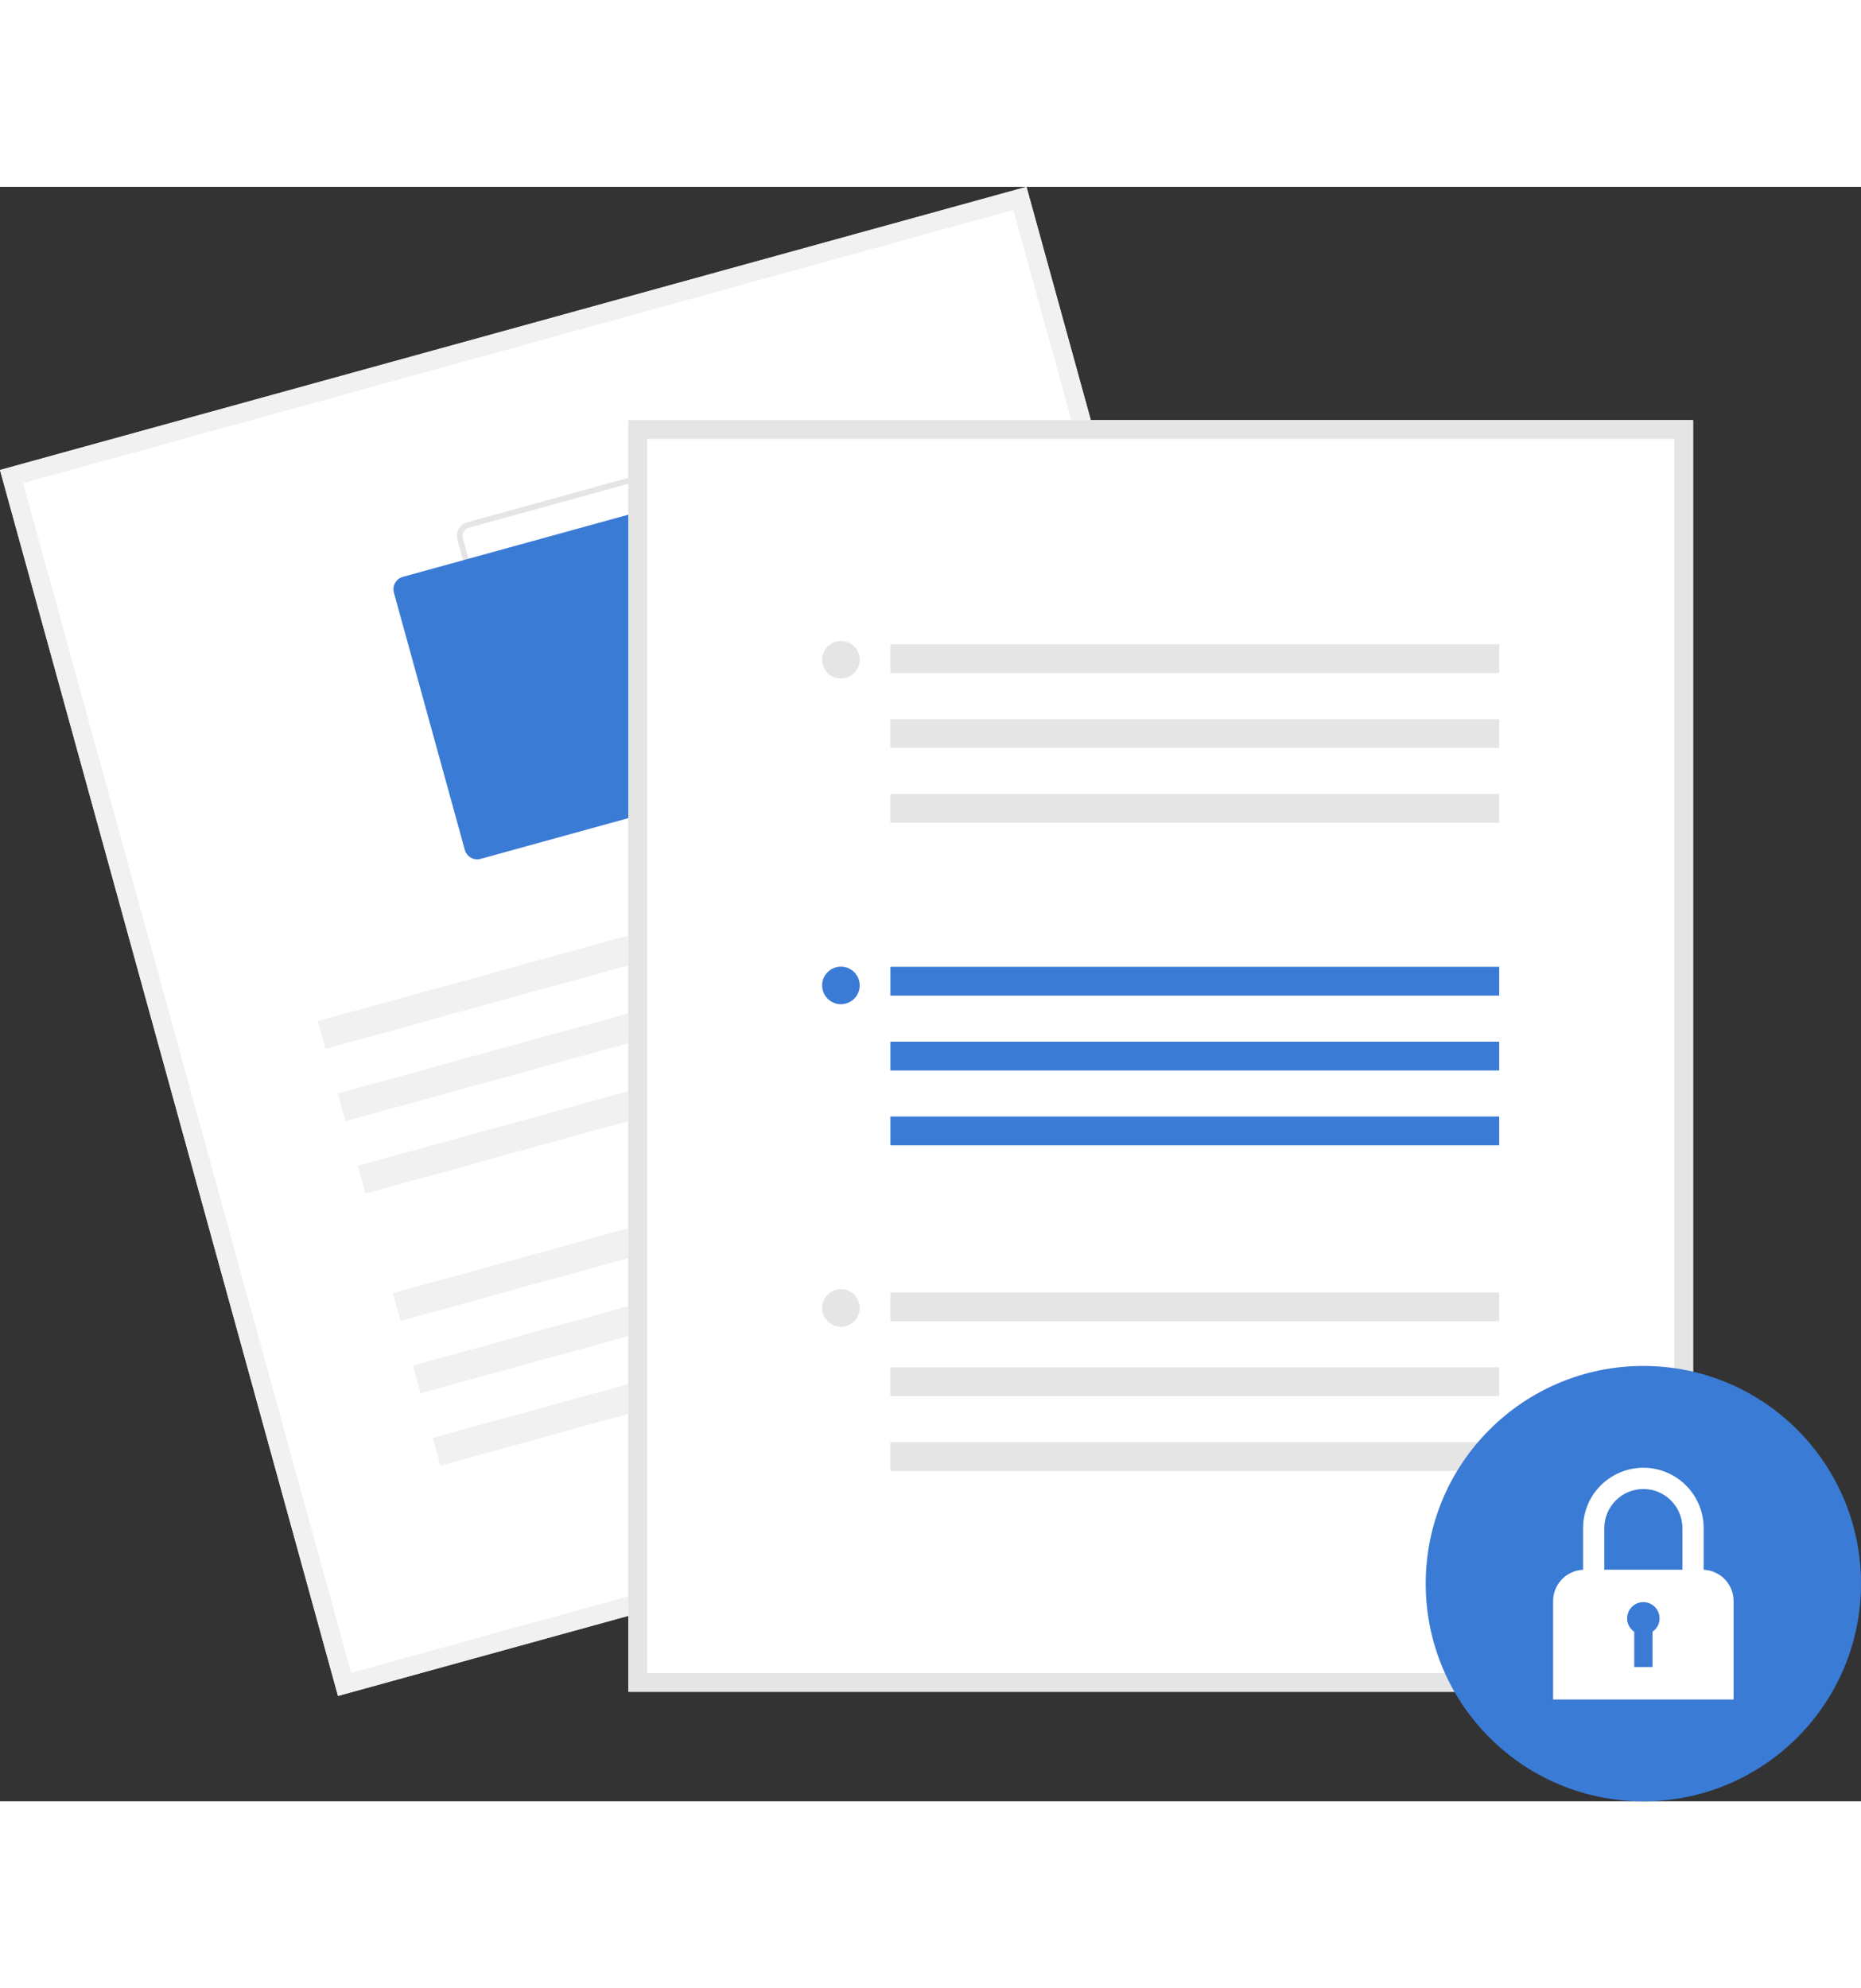 
<svg width="1028px" height="1098px" viewBox="0 0 1028 891.621" version="1.1" xmlns="http://www.w3.org/2000/svg" xmlns:xlink="http://www.w3.org/1999/xlink">
    <rect x="0" y="0" width="1028" height="891.621" fill="#333333" stroke="none"/>
    <g id="Front-Page-Images" stroke="none" stroke-width="1" fill="none" fill-rule="evenodd">
        <g id="undraw_secure_files_re_6vdh" fill-rule="nonzero">
            <polygon id="Path" fill="#FFFFFF" points="753.733 677.032 186.716 833.407 0 156.375 567.017 0"></polygon>
            <path d="M753.733,677.032 L186.716,833.407 L0,156.375 L567.017,0 L753.733,677.032 Z M193.96,820.646 L740.971,669.787 L559.773,12.762 L12.762,163.62 L193.96,820.646 Z" id="Shape" fill="#F1F1F1"></path>
            <path d="M443.622,303.299 L301.488,342.498 C297.314,343.644 292.999,341.194 291.843,337.022 L252.645,194.889 C251.498,190.714 253.948,186.399 258.12,185.243 L400.253,146.045 C404.428,144.899 408.743,147.348 409.899,151.52 L449.097,293.654 C450.243,297.829 447.794,302.143 443.622,303.299 L443.622,303.299 Z M258.954,188.268 C256.45,188.961 254.981,191.55 255.669,194.055 L294.867,336.188 C295.56,338.692 298.149,340.161 300.654,339.474 L442.788,300.275 C445.291,299.582 446.761,296.993 446.073,294.488 L406.874,152.354 C406.181,149.851 403.592,148.381 401.087,149.069 L258.954,188.268 Z" id="Shape" fill="#E5E5E5"></path>
            <path d="M407.592,331.947 L265.458,371.145 C261.701,372.177 257.818,369.973 256.777,366.218 L217.579,224.084 C216.547,220.327 218.752,216.443 222.507,215.403 L364.64,176.205 C368.397,175.173 372.281,177.378 373.321,181.133 L412.519,323.266 C413.551,327.023 411.347,330.907 407.592,331.947 L407.592,331.947 Z" id="Path" fill="#3A7BD5"></path>
            <polygon id="Rectangle" fill="#F1F1F1" transform="translate(376.04, 413.708) rotate(-15.418) translate(-376.04, -413.708)" points="170.317 405.758 581.764 405.758 581.764 421.658 170.317 421.658"></polygon>
            <polygon id="Rectangle" fill="#F1F1F1" transform="translate(387.062, 453.672) rotate(-15.418) translate(-387.062, -453.672)" points="181.339 445.722 592.785 445.722 592.785 461.622 181.339 461.622"></polygon>
            <polygon id="Rectangle" fill="#F1F1F1" transform="translate(398.083, 493.635) rotate(-15.418) translate(-398.083, -493.635)" points="192.36 485.685 603.807 485.685 603.807 501.585 192.36 501.585"></polygon>
            <polygon id="Rectangle" fill="#F1F1F1" transform="translate(417.481, 563.971) rotate(-15.418) translate(-417.481, -563.971)" points="211.758 556.021 623.204 556.021 623.204 571.921 211.758 571.921"></polygon>
            <polygon id="Rectangle" fill="#F1F1F1" transform="translate(428.502, 603.935) rotate(-15.418) translate(-428.502, -603.935)" points="222.779 595.985 634.226 595.985 634.226 611.885 222.779 611.885"></polygon>
            <polygon id="Rectangle" fill="#F1F1F1" transform="translate(439.524, 643.899) rotate(-15.418) translate(-439.524, -643.899)" points="233.8 635.949 645.247 635.949 645.247 651.849 233.8 651.849"></polygon>
            <polygon id="Path" fill="#FFFFFF" points="935.239 831.146 347.054 831.146 347.054 128.839 935.239 128.839"></polygon>
            <path d="M935.239,831.146 L347.054,831.146 L347.054,128.839 L935.239,128.839 L935.239,831.146 Z M357.431,820.769 L924.863,820.769 L924.863,139.215 L357.431,139.215 L357.431,820.769 Z" id="Shape" fill="#E5E5E5"></path>
            <rect id="Rectangle" fill="#3A7BD5" x="491.86" y="430.752" width="336.29" height="15.9"></rect>
            <rect id="Rectangle" fill="#3A7BD5" x="491.86" y="472.091" width="336.29" height="15.9"></rect>
            <rect id="Rectangle" fill="#3A7BD5" x="491.86" y="513.43" width="336.29" height="15.9"></rect>
            <circle id="Oval" fill="#3A7BD5" cx="464.52" cy="441.031" r="10.377"></circle>
            <rect id="Rectangle" fill="#E5E5E5" x="491.86" y="252.621" width="336.29" height="15.9"></rect>
            <rect id="Rectangle" fill="#E5E5E5" x="491.86" y="293.961" width="336.29" height="15.9"></rect>
            <rect id="Rectangle" fill="#E5E5E5" x="491.86" y="335.3" width="336.29" height="15.9"></rect>
            <circle id="Oval" fill="#E5E5E5" cx="464.52" cy="261.171" r="10.377"></circle>
            <rect id="Rectangle" fill="#E5E5E5" x="491.86" y="610.611" width="336.29" height="15.9"></rect>
            <rect id="Rectangle" fill="#E5E5E5" x="491.86" y="651.951" width="336.29" height="15.9"></rect>
            <rect id="Rectangle" fill="#E5E5E5" x="491.86" y="693.29" width="336.29" height="15.9"></rect>
            <circle id="Oval" fill="#E5E5E5" cx="464.52" cy="619.161" r="10.377"></circle>
            <circle id="Oval" fill="#3A7BD5" cx="907.779" cy="771.4" r="120.221"></circle>
            <path d="M941.087,763.731 L941.087,740.728 C941.096,728.822 934.749,717.817 924.44,711.862 C914.131,705.907 901.427,705.907 891.118,711.862 C880.809,717.817 874.462,728.822 874.471,740.728 L874.471,763.731 C865.221,764.147 857.936,771.765 857.931,781.023 L857.931,835.382 L957.627,835.382 L957.627,781.023 C957.622,771.765 950.336,764.147 941.087,763.731 Z M907.779,719.147 C919.692,719.161 929.345,728.815 929.358,740.728 L929.358,763.691 L886.199,763.691 L886.199,740.728 C886.213,728.815 895.866,719.161 907.779,719.147 Z" id="Shape" fill="#FFFFFF"></path>
            <path d="M916.74,790.575 C916.742,786.309 913.735,782.633 909.554,781.788 C905.372,780.943 901.175,783.163 899.519,787.095 C897.864,791.027 899.211,795.581 902.738,797.981 L902.738,817.459 L912.819,817.459 L912.819,797.981 C915.272,796.315 916.741,793.541 916.74,790.575 Z" id="Path" fill="#3A7BD5"></path>
        </g>
    </g>
</svg>